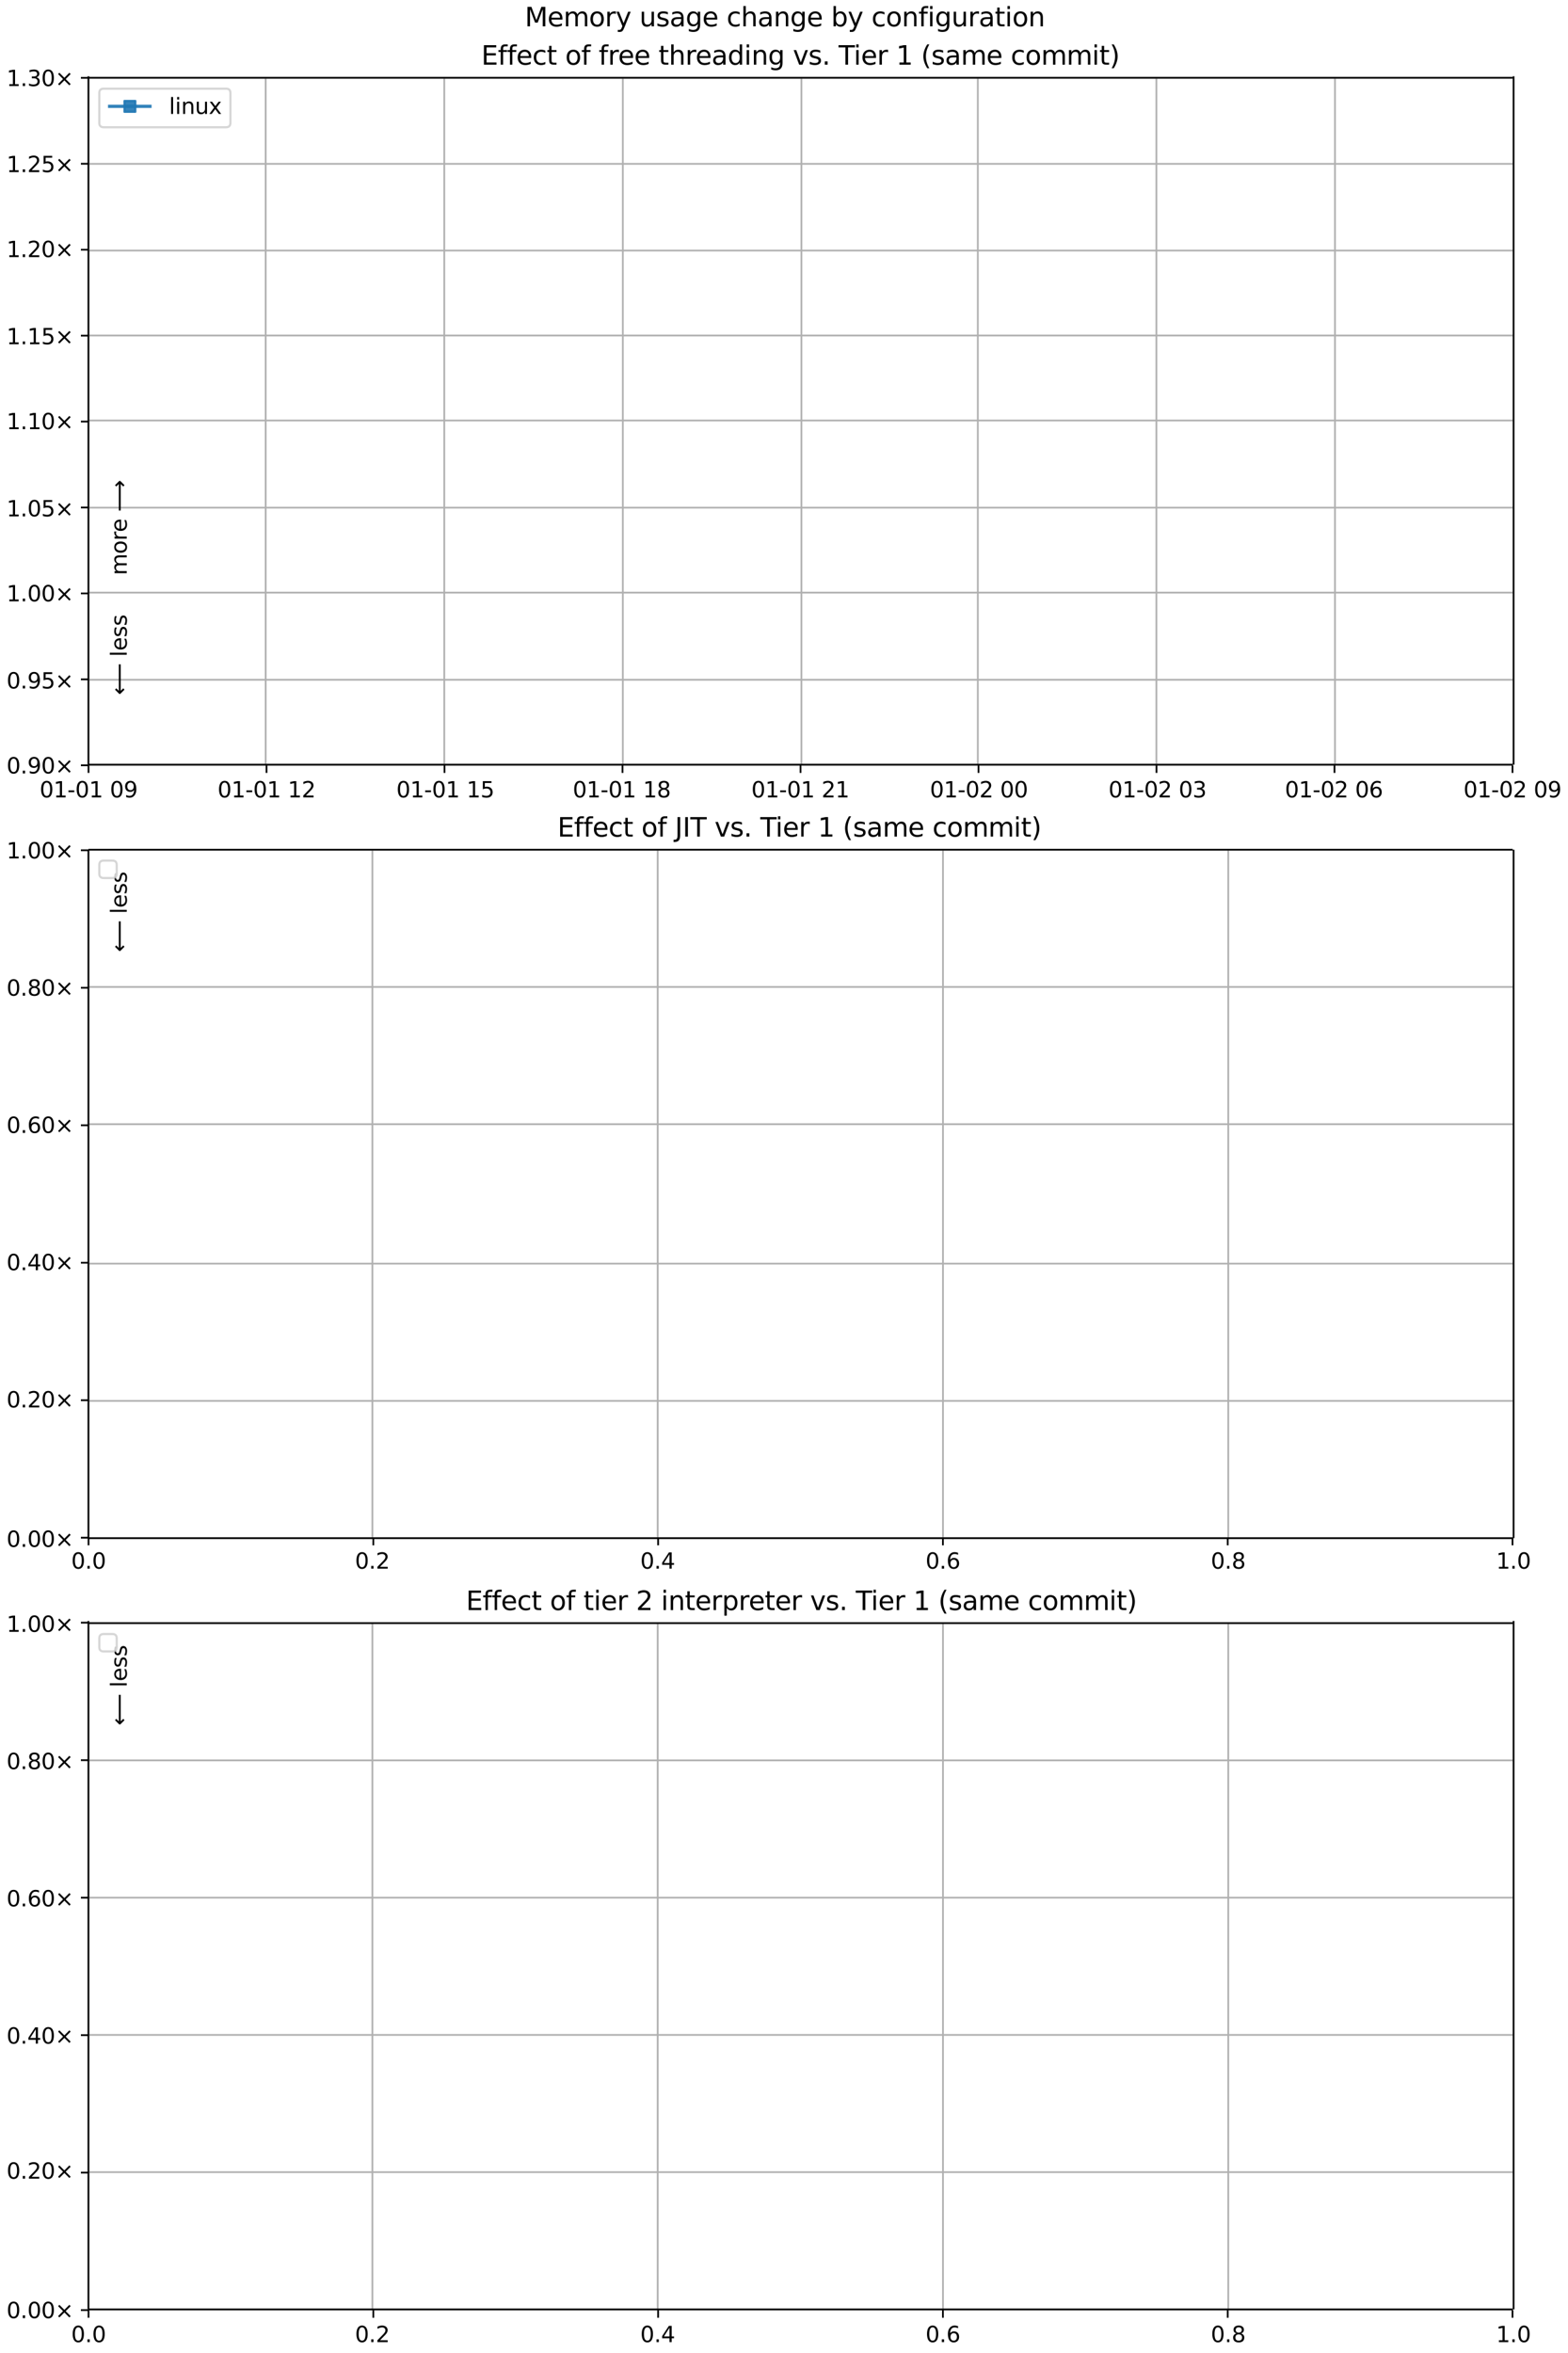 <?xml version="1.0" encoding="UTF-8"?>
<!DOCTYPE svg  PUBLIC '-//W3C//DTD SVG 1.1//EN'  'http://www.w3.org/Graphics/SVG/1.1/DTD/svg11.dtd'>
<svg width="720pt" height="1080pt" version="1.1" viewBox="0 0 720 1080" xmlns="http://www.w3.org/2000/svg" xmlns:xlink="http://www.w3.org/1999/xlink">
<defs>
<style type="text/css">*{stroke-linejoin: round; stroke-linecap: butt}</style>
</defs>
<path d="m0 1080h720v-1080h-720z" fill="#fff"/>
<path d="m40.6 351h654v-316h-654z" fill="#fff"/>
<path d="m40.6 351v-316" clip-path="url(#h)" fill="none" stroke="#b0b0b0" stroke-linecap="square" stroke-width=".8"/>
<defs>
<path id="e" d="m0 0v3.5" stroke="#000" stroke-width=".8"/>
</defs>
<use x="40.646" y="351.265" stroke="#000000" stroke-width=".8" xlink:href="#e"/>
<g transform="translate(18.2 366) scale(.1 -.1)">
<defs>
<path id="a" transform="scale(.016)" d="m2034 4250q-487 0-733-480-245-479-245-1442 0-959 245-1439 246-480 733-480 491 0 736 480 246 480 246 1439 0 963-246 1442-245 480-736 480zm0 500q785 0 1199-621 414-620 414-1801 0-1178-414-1799-414-620-1199-620-784 0-1198 620-414 621-414 1799 0 1181 414 1801 414 621 1198 621z"/>
<path id="c" transform="scale(.016)" d="m794 531h1031v3560l-1122-225v575l1116 225h631v-4135h1031v-531h-2687v531z"/>
<path id="s" transform="scale(.016)" d="m313 2009h1684v-512h-1684v512z"/>
<path id="ac" transform="scale(.016)" d="m703 97v575q238-113 481-172 244-59 479-59 625 0 954 420 330 420 377 1277-181-269-460-413-278-144-615-144-700 0-1108 423-408 424-408 1159 0 718 425 1152 425 435 1131 435 810 0 1236-621 427-620 427-1801 0-1103-524-1761-523-658-1407-658-238 0-482 47-243 47-506 141zm1256 1978q425 0 673 290 249 291 249 798 0 503-249 795-248 292-673 292t-673-292-248-795q0-507 248-798 248-290 673-290z"/>
</defs>
<use xlink:href="#a"/>
<use x="63.623" xlink:href="#c"/>
<use x="127.246" xlink:href="#s"/>
<use x="163.33" xlink:href="#a"/>
<use x="226.953" xlink:href="#c"/>
<use x="290.576" xlink:href="#DejaVuSans-20"/>
<use x="322.363" xlink:href="#a"/>
<use x="385.986" xlink:href="#ac"/>
</g>
<path d="m122 351v-316" clip-path="url(#h)" fill="none" stroke="#b0b0b0" stroke-linecap="square" stroke-width=".8"/>
<use x="122.38" y="351.265" stroke="#000000" stroke-width=".8" xlink:href="#e"/>
<g transform="translate(99.9 366) scale(.1 -.1)">
<defs>
<path id="n" transform="scale(.016)" d="m1228 531h2203v-531h-2962v531q359 372 979 998 621 627 780 809 303 340 423 576 121 236 121 464 0 372-261 606-261 235-680 235-297 0-627-103-329-103-704-313v638q381 153 712 231 332 78 607 78 725 0 1156-363 431-362 431-968 0-288-108-546-107-257-392-607-78-91-497-524-418-433-1181-1211z"/>
</defs>
<use xlink:href="#a"/>
<use x="63.623" xlink:href="#c"/>
<use x="127.246" xlink:href="#s"/>
<use x="163.33" xlink:href="#a"/>
<use x="226.953" xlink:href="#c"/>
<use x="290.576" xlink:href="#DejaVuSans-20"/>
<use x="322.363" xlink:href="#c"/>
<use x="385.986" xlink:href="#n"/>
</g>
<path d="m204 351v-316" clip-path="url(#h)" fill="none" stroke="#b0b0b0" stroke-linecap="square" stroke-width=".8"/>
<use x="204.114" y="351.265" stroke="#000000" stroke-width=".8" xlink:href="#e"/>
<g transform="translate(182 366) scale(.1 -.1)">
<defs>
<path id="y" transform="scale(.016)" d="m691 4666h2478v-532h-1900v-1143q137 47 274 70 138 23 276 23 781 0 1237-428 457-428 457-1159 0-753-469-1171-469-417-1322-417-294 0-599 50-304 50-629 150v635q281-153 581-228t634-75q541 0 856 284 316 284 316 772 0 487-316 771-315 285-856 285-253 0-505-56-251-56-513-175v2344z"/>
</defs>
<use xlink:href="#a"/>
<use x="63.623" xlink:href="#c"/>
<use x="127.246" xlink:href="#s"/>
<use x="163.33" xlink:href="#a"/>
<use x="226.953" xlink:href="#c"/>
<use x="290.576" xlink:href="#DejaVuSans-20"/>
<use x="322.363" xlink:href="#c"/>
<use x="385.986" xlink:href="#y"/>
</g>
<path d="m286 351v-316" clip-path="url(#h)" fill="none" stroke="#b0b0b0" stroke-linecap="square" stroke-width=".8"/>
<use x="285.848" y="351.265" stroke="#000000" stroke-width=".8" xlink:href="#e"/>
<g transform="translate(263 366) scale(.1 -.1)">
<defs>
<path id="w" transform="scale(.016)" d="m2034 2216q-450 0-708-241-257-241-257-662 0-422 257-663 258-241 708-241t709 242q260 243 260 662 0 421-258 662-257 241-711 241zm-631 268q-406 100-633 378-226 279-226 679 0 559 398 884 399 325 1092 325 697 0 1094-325t397-884q0-400-227-679-226-278-629-378 456-106 710-416 255-309 255-755 0-679-414-1042-414-362-1186-362-771 0-1186 362-414 363-414 1042 0 446 256 755 257 310 713 416zm-231 997q0-362 226-565 227-203 636-203 407 0 636 203 230 203 230 565 0 363-230 566-229 203-636 203-409 0-636-203-226-203-226-566z"/>
</defs>
<use xlink:href="#a"/>
<use x="63.623" xlink:href="#c"/>
<use x="127.246" xlink:href="#s"/>
<use x="163.33" xlink:href="#a"/>
<use x="226.953" xlink:href="#c"/>
<use x="290.576" xlink:href="#DejaVuSans-20"/>
<use x="322.363" xlink:href="#c"/>
<use x="385.986" xlink:href="#w"/>
</g>
<path d="m368 351v-316" clip-path="url(#h)" fill="none" stroke="#b0b0b0" stroke-linecap="square" stroke-width=".8"/>
<use x="367.582" y="351.265" stroke="#000000" stroke-width=".8" xlink:href="#e"/>
<g transform="translate(345 366) scale(.1 -.1)">
<use xlink:href="#a"/>
<use x="63.623" xlink:href="#c"/>
<use x="127.246" xlink:href="#s"/>
<use x="163.33" xlink:href="#a"/>
<use x="226.953" xlink:href="#c"/>
<use x="290.576" xlink:href="#DejaVuSans-20"/>
<use x="322.363" xlink:href="#n"/>
<use x="385.986" xlink:href="#c"/>
</g>
<path d="m449 351v-316" clip-path="url(#h)" fill="none" stroke="#b0b0b0" stroke-linecap="square" stroke-width=".8"/>
<use x="449.317" y="351.265" stroke="#000000" stroke-width=".8" xlink:href="#e"/>
<g transform="translate(427 366) scale(.1 -.1)">
<use xlink:href="#a"/>
<use x="63.623" xlink:href="#c"/>
<use x="127.246" xlink:href="#s"/>
<use x="163.33" xlink:href="#a"/>
<use x="226.953" xlink:href="#n"/>
<use x="290.576" xlink:href="#DejaVuSans-20"/>
<use x="322.363" xlink:href="#a"/>
<use x="385.986" xlink:href="#a"/>
</g>
<path d="m531 351v-316" clip-path="url(#h)" fill="none" stroke="#b0b0b0" stroke-linecap="square" stroke-width=".8"/>
<use x="531.051" y="351.265" stroke="#000000" stroke-width=".8" xlink:href="#e"/>
<g transform="translate(509 366) scale(.1 -.1)">
<defs>
<path id="an" transform="scale(.016)" d="m2597 2516q453-97 707-404 255-306 255-756 0-690-475-1069-475-378-1350-378-293 0-604 58t-642 174v609q262-153 574-231 313-78 654-78 593 0 904 234t311 681q0 413-289 645-289 233-804 233h-544v519h569q465 0 712 186t247 536q0 359-255 551-254 193-729 193-260 0-557-57-297-56-653-174v562q360 100 674 150t592 50q719 0 1137-327 419-326 419-882 0-388-222-655t-631-370z"/>
</defs>
<use xlink:href="#a"/>
<use x="63.623" xlink:href="#c"/>
<use x="127.246" xlink:href="#s"/>
<use x="163.33" xlink:href="#a"/>
<use x="226.953" xlink:href="#n"/>
<use x="290.576" xlink:href="#DejaVuSans-20"/>
<use x="322.363" xlink:href="#a"/>
<use x="385.986" xlink:href="#an"/>
</g>
<path d="m613 351v-316" clip-path="url(#h)" fill="none" stroke="#b0b0b0" stroke-linecap="square" stroke-width=".8"/>
<use x="612.785" y="351.265" stroke="#000000" stroke-width=".8" xlink:href="#e"/>
<g transform="translate(590 366) scale(.1 -.1)">
<defs>
<path id="x" transform="scale(.016)" d="m2113 2584q-425 0-674-291-248-290-248-796 0-503 248-796 249-292 674-292t673 292q248 293 248 796 0 506-248 796-248 291-673 291zm1253 1979v-575q-238 112-480 171-242 60-480 60-625 0-955-422-329-422-376-1275 184 272 462 417 279 145 613 145 703 0 1111-427 408-426 408-1160 0-719-425-1154-425-434-1131-434-810 0-1238 620-428 621-428 1799 0 1106 525 1764t1409 658q238 0 480-47t505-140z"/>
</defs>
<use xlink:href="#a"/>
<use x="63.623" xlink:href="#c"/>
<use x="127.246" xlink:href="#s"/>
<use x="163.33" xlink:href="#a"/>
<use x="226.953" xlink:href="#n"/>
<use x="290.576" xlink:href="#DejaVuSans-20"/>
<use x="322.363" xlink:href="#a"/>
<use x="385.986" xlink:href="#x"/>
</g>
<path d="m695 351v-316" clip-path="url(#h)" fill="none" stroke="#b0b0b0" stroke-linecap="square" stroke-width=".8"/>
<use x="694.519" y="351.265" stroke="#000000" stroke-width=".8" xlink:href="#e"/>
<g transform="translate(672 366) scale(.1 -.1)">
<use xlink:href="#a"/>
<use x="63.623" xlink:href="#c"/>
<use x="127.246" xlink:href="#s"/>
<use x="163.33" xlink:href="#a"/>
<use x="226.953" xlink:href="#n"/>
<use x="290.576" xlink:href="#DejaVuSans-20"/>
<use x="322.363" xlink:href="#a"/>
<use x="385.986" xlink:href="#ac"/>
</g>
<path d="m40.6 351h654" clip-path="url(#h)" fill="none" stroke="#b0b0b0" stroke-linecap="square" stroke-width=".8"/>
<defs>
<path id="f" d="m0 0h-3.5" stroke="#000" stroke-width=".8"/>
</defs>
<use x="40.646" y="351.265" stroke="#000000" stroke-width=".8" xlink:href="#f"/>
<g transform="translate(3 355) scale(.1 -.1)">
<defs>
<path id="b" transform="scale(.016)" d="m684 794h660v-794h-660v794z"/>
<path id="g" transform="scale(.016)" d="m4488 3438-1429-1435 1429-1428-372-378-1435 1434-1434-1434-369 378 1425 1428-1425 1435 369 378 1434-1435 1435 1435 372-378z"/>
</defs>
<use xlink:href="#a"/>
<use x="63.623" xlink:href="#b"/>
<use x="95.41" xlink:href="#ac"/>
<use x="159.033" xlink:href="#a"/>
<use x="222.656" xlink:href="#g"/>
</g>
<path d="m40.6 312h654" clip-path="url(#h)" fill="none" stroke="#b0b0b0" stroke-linecap="square" stroke-width=".8"/>
<use x="40.646" y="311.823" stroke="#000000" stroke-width=".8" xlink:href="#f"/>
<g transform="translate(3 316) scale(.1 -.1)">
<use xlink:href="#a"/>
<use x="63.623" xlink:href="#b"/>
<use x="95.41" xlink:href="#ac"/>
<use x="159.033" xlink:href="#y"/>
<use x="222.656" xlink:href="#g"/>
</g>
<path d="m40.6 272h654" clip-path="url(#h)" fill="none" stroke="#b0b0b0" stroke-linecap="square" stroke-width=".8"/>
<use x="40.646" y="272.382" stroke="#000000" stroke-width=".8" xlink:href="#f"/>
<g transform="translate(3 276) scale(.1 -.1)">
<use xlink:href="#c"/>
<use x="63.623" xlink:href="#b"/>
<use x="95.41" xlink:href="#a"/>
<use x="159.033" xlink:href="#a"/>
<use x="222.656" xlink:href="#g"/>
</g>
<path d="m40.6 233h654" clip-path="url(#h)" fill="none" stroke="#b0b0b0" stroke-linecap="square" stroke-width=".8"/>
<use x="40.646" y="232.94" stroke="#000000" stroke-width=".8" xlink:href="#f"/>
<g transform="translate(3 237) scale(.1 -.1)">
<use xlink:href="#c"/>
<use x="63.623" xlink:href="#b"/>
<use x="95.41" xlink:href="#a"/>
<use x="159.033" xlink:href="#y"/>
<use x="222.656" xlink:href="#g"/>
</g>
<path d="m40.6 193h654" clip-path="url(#h)" fill="none" stroke="#b0b0b0" stroke-linecap="square" stroke-width=".8"/>
<use x="40.646" y="193.499" stroke="#000000" stroke-width=".8" xlink:href="#f"/>
<g transform="translate(3 197) scale(.1 -.1)">
<use xlink:href="#c"/>
<use x="63.623" xlink:href="#b"/>
<use x="95.41" xlink:href="#c"/>
<use x="159.033" xlink:href="#a"/>
<use x="222.656" xlink:href="#g"/>
</g>
<path d="m40.6 154h654" clip-path="url(#h)" fill="none" stroke="#b0b0b0" stroke-linecap="square" stroke-width=".8"/>
<use x="40.646" y="154.057" stroke="#000000" stroke-width=".8" xlink:href="#f"/>
<g transform="translate(3 158) scale(.1 -.1)">
<use xlink:href="#c"/>
<use x="63.623" xlink:href="#b"/>
<use x="95.41" xlink:href="#c"/>
<use x="159.033" xlink:href="#y"/>
<use x="222.656" xlink:href="#g"/>
</g>
<path d="m40.6 115h654" clip-path="url(#h)" fill="none" stroke="#b0b0b0" stroke-linecap="square" stroke-width=".8"/>
<use x="40.646" y="114.616" stroke="#000000" stroke-width=".8" xlink:href="#f"/>
<g transform="translate(3 118) scale(.1 -.1)">
<use xlink:href="#c"/>
<use x="63.623" xlink:href="#b"/>
<use x="95.41" xlink:href="#n"/>
<use x="159.033" xlink:href="#a"/>
<use x="222.656" xlink:href="#g"/>
</g>
<path d="m40.6 75.2h654" clip-path="url(#h)" fill="none" stroke="#b0b0b0" stroke-linecap="square" stroke-width=".8"/>
<use x="40.646" y="75.174" stroke="#000000" stroke-width=".8" xlink:href="#f"/>
<g transform="translate(3 79) scale(.1 -.1)">
<use xlink:href="#c"/>
<use x="63.623" xlink:href="#b"/>
<use x="95.41" xlink:href="#n"/>
<use x="159.033" xlink:href="#y"/>
<use x="222.656" xlink:href="#g"/>
</g>
<path d="m40.6 35.7h654" clip-path="url(#h)" fill="none" stroke="#b0b0b0" stroke-linecap="square" stroke-width=".8"/>
<use x="40.646" y="35.733" stroke="#000000" stroke-width=".8" xlink:href="#f"/>
<g transform="translate(3 39.5) scale(.1 -.1)">
<use xlink:href="#c"/>
<use x="63.623" xlink:href="#b"/>
<use x="95.41" xlink:href="#an"/>
<use x="159.033" xlink:href="#a"/>
<use x="222.656" xlink:href="#g"/>
</g>
<defs>
<path id="ao" d="m-2.5 2.5h5v-5h-5z" stroke="#1f77b4" stroke-opacity=".9"/>
</defs>
<path d="m40.6 351v-316" fill="none" stroke="#000" stroke-linecap="square" stroke-width=".8"/>
<path d="m695 351v-316" fill="none" stroke="#000" stroke-linecap="square" stroke-width=".8"/>
<path d="m40.6 351h654" fill="none" stroke="#000" stroke-linecap="square" stroke-width=".8"/>
<path d="m40.6 35.7h654" fill="none" stroke="#000" stroke-linecap="square" stroke-width=".8"/>
<g clip-path="url(#h)">
<g transform="translate(58.2 264) rotate(-90) scale(.1 -.1)">
<defs>
<path id="m" transform="scale(.016)" d="m3328 2828q216 388 516 572t706 184q547 0 844-383 297-382 297-1088v-2113h-578v2094q0 503-179 746-178 244-543 244-447 0-707-297-259-296-259-809v-1978h-578v2094q0 506-178 748t-550 242q-441 0-701-298-259-298-259-808v-1978h-578v3500h578v-544q197 322 472 475t653 153q382 0 649-194 267-193 395-562z"/>
<path id="o" transform="scale(.016)" d="m1959 3097q-462 0-731-361t-269-989 267-989q268-361 733-361 460 0 728 362 269 363 269 988 0 622-269 986-268 364-728 364zm0 487q750 0 1178-488 429-487 429-1349 0-859-429-1349-428-489-1178-489-753 0-1180 489-426 490-426 1349 0 862 426 1349 427 488 1180 488z"/>
<path id="k" transform="scale(.016)" d="m2631 2963q-97 56-211 82-114 27-251 27-488 0-749-317t-261-911v-1844h-578v3500h578v-544q182 319 472 473 291 155 707 155 59 0 131-8 72-7 159-23l3-590z"/>
<path id="d" transform="scale(.016)" d="m3597 1894v-281h-2644q38-594 358-905t892-311q331 0 642 81t618 244v-544q-310-131-635-200t-659-69q-838 0-1327 487-489 488-489 1320 0 859 464 1363 464 505 1252 505 706 0 1117-455 411-454 411-1235zm-575 169q-6 471-264 752-258 282-683 282-481 0-770-272t-333-766l2050 4z"/>
<path id="aj" transform="scale(.016)" d="m8863 2147v-281l-1229-1228-375 375 729 728h-7622v531h7622l-729 728 375 375 1229-1228z"/>
</defs>
<use xlink:href="#m"/>
<use x="97.412" xlink:href="#o"/>
<use x="158.594" xlink:href="#k"/>
<use x="197.457" xlink:href="#d"/>
<use x="258.98" xlink:href="#DejaVuSans-20"/>
<use x="290.768" xlink:href="#aj"/>
</g>
</g>
<g clip-path="url(#h)">
<g transform="translate(58.2 319) rotate(-90) scale(.1 -.1)">
<defs>
<path id="ak" transform="scale(.016)" d="m313 1866v281l1228 1228 375-375-728-728h7621v-531h-7621l728-728-375-375-1228 1228z"/>
<path id="z" transform="scale(.016)" d="m603 4863h575v-4863h-575v4863z"/>
<path id="l" transform="scale(.016)" d="m2834 3397v-544q-243 125-506 187-262 63-544 63-428 0-642-131t-214-394q0-200 153-314t616-217l197-44q612-131 870-370t258-667q0-488-386-773-386-284-1061-284-281 0-586 55t-642 164v594q319-166 628-249 309-82 613-82 406 0 624 139 219 139 219 392 0 234-158 359-157 125-692 241l-200 47q-534 112-772 345-237 233-237 639 0 494 350 762 350 269 994 269 318 0 599-47 282-46 519-140z"/>
</defs>
<use xlink:href="#ak"/>
<use x="143.359" xlink:href="#DejaVuSans-20"/>
<use x="175.146" xlink:href="#z"/>
<use x="202.93" xlink:href="#d"/>
<use x="264.453" xlink:href="#l"/>
<use x="316.553" xlink:href="#l"/>
</g>
</g>
<g transform="translate(221 29.7) scale(.12 -.12)">
<defs>
<path id="ag" transform="scale(.016)" d="m628 4666h2950v-532h-2319v-1381h2222v-531h-2222v-1691h2375v-531h-3006v4666z"/>
<path id="r" transform="scale(.016)" d="m2375 4863v-479h-550q-309 0-430-125-120-125-120-450v-309h947v-447h-947v-3053h-578v3053h-550v447h550v244q0 584 272 851 272 268 862 268h544z"/>
<path id="t" transform="scale(.016)" d="m3122 3366v-538q-244 135-489 202t-495 67q-560 0-870-355-309-354-309-995t309-996q310-354 870-354 250 0 495 67t489 202v-532q-241-112-499-168-257-57-548-57-791 0-1257 497-465 497-465 1341 0 856 470 1346 471 491 1290 491 265 0 518-55 253-54 491-163z"/>
<path id="q" transform="scale(.016)" d="m1172 4494v-994h1184v-447h-1184v-1900q0-428 117-550t477-122h590v-481h-590q-666 0-919 248-253 249-253 905v1900h-422v447h422v994h578z"/>
<path id="am" transform="scale(.016)" d="m3513 2113v-2113h-575v2094q0 497-194 743-194 247-581 247-466 0-735-297-269-296-269-809v-1978h-578v4863h578v-1907q207 316 486 472 280 156 646 156 603 0 912-373 310-373 310-1098z"/>
<path id="u" transform="scale(.016)" d="m2194 1759q-697 0-966-159t-269-544q0-306 202-486 202-179 548-179 479 0 768 339t289 901v128h-572zm1147 238v-2e3h-575v531q-197-318-491-470t-719-152q-537 0-855 302-317 302-317 808 0 590 395 890 396 300 1180 300h807v57q0 397-261 614t-733 217q-300 0-585-72-284-72-546-216v532q315 122 612 182 297 61 578 61 760 0 1135-394 375-393 375-1193z"/>
<path id="ar" transform="scale(.016)" d="m2906 2969v1894h575v-4863h-575v525q-181-312-458-464-276-152-664-152-634 0-1033 506-398 507-398 1332t398 1331q399 506 1033 506 388 0 664-152 277-151 458-463zm-1959-1222q0-634 261-995t717-361 718 361q263 361 263 995t-263 995q-262 361-718 361t-717-361-261-995z"/>
<path id="p" transform="scale(.016)" d="m603 3500h575v-3500h-575v3500zm0 1363h575v-729h-575v729z"/>
<path id="v" transform="scale(.016)" d="m3513 2113v-2113h-575v2094q0 497-194 743-194 247-581 247-466 0-735-297-269-296-269-809v-1978h-578v3500h578v-544q207 316 486 472 280 156 646 156 603 0 912-373 310-373 310-1098z"/>
<path id="aa" transform="scale(.016)" d="m2906 1791q0 625-258 968-257 344-723 344-462 0-720-344-258-343-258-968 0-622 258-966t720-344q466 0 723 344 258 344 258 966zm575-1357q0-893-397-1329-396-436-1215-436-303 0-572 45t-522 139v559q253-137 500-202 247-66 503-66 566 0 847 295t281 892v285q-178-310-456-463t-666-153q-643 0-1037 490-394 491-394 1301 0 812 394 1302 394 491 1037 491 388 0 666-153t456-462v531h575v-3066z"/>
<path id="ae" transform="scale(.016)" d="m191 3500h609l1094-2937 1094 2937h609l-1313-3500h-781l-1312 3500z"/>
<path id="ab" transform="scale(.016)" d="m-19 4666h3947v-532h-1656v-4134h-634v4134h-1657v532z"/>
<path id="ai" transform="scale(.016)" d="m1984 4856q-418-718-622-1422-203-703-203-1425 0-721 205-1429t620-1424h-500q-468 735-701 1444t-233 1409q0 697 231 1403 232 707 703 1444h500z"/>
<path id="ah" transform="scale(.016)" d="m513 4856h500q468-737 701-1444 233-706 233-1403 0-700-233-1409t-701-1444h-500q415 716 620 1424t205 1429q0 722-205 1425-205 704-620 1422z"/>
</defs>
<use xlink:href="#ag"/>
<use x="63.184" xlink:href="#r"/>
<use x="98.389" xlink:href="#r"/>
<use x="133.594" xlink:href="#d"/>
<use x="195.117" xlink:href="#t"/>
<use x="250.098" xlink:href="#q"/>
<use x="289.307" xlink:href="#DejaVuSans-20"/>
<use x="321.094" xlink:href="#o"/>
<use x="382.275" xlink:href="#r"/>
<use x="417.48" xlink:href="#DejaVuSans-20"/>
<use x="449.268" xlink:href="#r"/>
<use x="484.473" xlink:href="#k"/>
<use x="523.336" xlink:href="#d"/>
<use x="584.859" xlink:href="#d"/>
<use x="646.383" xlink:href="#DejaVuSans-20"/>
<use x="678.17" xlink:href="#q"/>
<use x="717.379" xlink:href="#am"/>
<use x="780.758" xlink:href="#k"/>
<use x="819.621" xlink:href="#d"/>
<use x="881.145" xlink:href="#u"/>
<use x="942.424" xlink:href="#ar"/>
<use x="1005.9" xlink:href="#p"/>
<use x="1033.684" xlink:href="#v"/>
<use x="1097.062" xlink:href="#aa"/>
<use x="1160.539" xlink:href="#DejaVuSans-20"/>
<use x="1192.326" xlink:href="#ae"/>
<use x="1251.506" xlink:href="#l"/>
<use x="1303.605" xlink:href="#b"/>
<use x="1335.393" xlink:href="#DejaVuSans-20"/>
<use x="1367.18" xlink:href="#ab"/>
<use x="1425.139" xlink:href="#p"/>
<use x="1452.922" xlink:href="#d"/>
<use x="1514.445" xlink:href="#k"/>
<use x="1555.559" xlink:href="#DejaVuSans-20"/>
<use x="1587.346" xlink:href="#c"/>
<use x="1650.969" xlink:href="#DejaVuSans-20"/>
<use x="1682.756" xlink:href="#ai"/>
<use x="1721.77" xlink:href="#l"/>
<use x="1773.869" xlink:href="#u"/>
<use x="1835.148" xlink:href="#m"/>
<use x="1932.561" xlink:href="#d"/>
<use x="1994.084" xlink:href="#DejaVuSans-20"/>
<use x="2025.871" xlink:href="#t"/>
<use x="2080.852" xlink:href="#o"/>
<use x="2142.033" xlink:href="#m"/>
<use x="2239.445" xlink:href="#m"/>
<use x="2336.857" xlink:href="#p"/>
<use x="2364.641" xlink:href="#q"/>
<use x="2403.85" xlink:href="#ah"/>
</g>
<path d="m47.6 58.4h56.2q2 0 2-2v-13.7q0-2-2-2h-56.2q-2 0-2 2v13.7q0 2 2 2z" fill="#fff" opacity=".8" stroke="#ccc"/>
<path d="m49.6 48.8h10 10" fill="none" stroke="#1f77b4" stroke-linecap="square" stroke-opacity=".9" stroke-width="1.5"/>
<use x="59.646" y="48.831" fill="#1f77b4" fill-opacity=".9" stroke="#1f77b4" stroke-opacity=".9" xlink:href="#ao"/>
<g transform="translate(77.6 52.3) scale(.1 -.1)">
<defs>
<path id="af" transform="scale(.016)" d="m544 1381v2119h575v-2097q0-497 193-746 194-248 582-248 465 0 735 297 271 297 271 810v1984h575v-3500h-575v538q-209-319-486-474-276-155-642-155-603 0-916 375-312 375-312 1097zm1447 2203z"/>
<path id="ap" transform="scale(.016)" d="m3513 3500-1266-1703 1331-1797h-678l-1019 1375-1018-1375h-679l1360 1831-1244 1669h678l928-1247 928 1247h679z"/>
</defs>
<use xlink:href="#z"/>
<use x="27.783" xlink:href="#p"/>
<use x="55.566" xlink:href="#v"/>
<use x="118.945" xlink:href="#af"/>
<use x="182.324" xlink:href="#ap"/>
</g>
<path d="m40.6 706h654v-316h-654z" fill="#fff"/>
<path d="m40.6 706v-316" clip-path="url(#j)" fill="none" stroke="#b0b0b0" stroke-linecap="square" stroke-width=".8"/>
<use x="40.646" y="705.793" stroke="#000000" stroke-width=".8" xlink:href="#e"/>
<g transform="translate(32.7 720) scale(.1 -.1)">
<use xlink:href="#a"/>
<use x="63.623" xlink:href="#b"/>
<use x="95.41" xlink:href="#a"/>
</g>
<path d="m171 706v-316" clip-path="url(#j)" fill="none" stroke="#b0b0b0" stroke-linecap="square" stroke-width=".8"/>
<use x="171.42" y="705.793" stroke="#000000" stroke-width=".8" xlink:href="#e"/>
<g transform="translate(163 720) scale(.1 -.1)">
<use xlink:href="#a"/>
<use x="63.623" xlink:href="#b"/>
<use x="95.41" xlink:href="#n"/>
</g>
<path d="m302 706v-316" clip-path="url(#j)" fill="none" stroke="#b0b0b0" stroke-linecap="square" stroke-width=".8"/>
<use x="302.195" y="705.793" stroke="#000000" stroke-width=".8" xlink:href="#e"/>
<g transform="translate(294 720) scale(.1 -.1)">
<defs>
<path id="ad" transform="scale(.016)" d="m2419 4116-1594-2491h1594v2491zm-166 550h794v-3041h666v-525h-666v-1100h-628v1100h-2106v609l1940 2957z"/>
</defs>
<use xlink:href="#a"/>
<use x="63.623" xlink:href="#b"/>
<use x="95.41" xlink:href="#ad"/>
</g>
<path d="m433 706v-316" clip-path="url(#j)" fill="none" stroke="#b0b0b0" stroke-linecap="square" stroke-width=".8"/>
<use x="432.97" y="705.793" stroke="#000000" stroke-width=".8" xlink:href="#e"/>
<g transform="translate(425 720) scale(.1 -.1)">
<use xlink:href="#a"/>
<use x="63.623" xlink:href="#b"/>
<use x="95.41" xlink:href="#x"/>
</g>
<path d="m564 706v-316" clip-path="url(#j)" fill="none" stroke="#b0b0b0" stroke-linecap="square" stroke-width=".8"/>
<use x="563.745" y="705.793" stroke="#000000" stroke-width=".8" xlink:href="#e"/>
<g transform="translate(556 720) scale(.1 -.1)">
<use xlink:href="#a"/>
<use x="63.623" xlink:href="#b"/>
<use x="95.41" xlink:href="#w"/>
</g>
<path d="m695 706v-316" clip-path="url(#j)" fill="none" stroke="#b0b0b0" stroke-linecap="square" stroke-width=".8"/>
<use x="694.519" y="705.793" stroke="#000000" stroke-width=".8" xlink:href="#e"/>
<g transform="translate(687 720) scale(.1 -.1)">
<use xlink:href="#c"/>
<use x="63.623" xlink:href="#b"/>
<use x="95.41" xlink:href="#a"/>
</g>
<path d="m40.6 706h654" clip-path="url(#j)" fill="none" stroke="#b0b0b0" stroke-linecap="square" stroke-width=".8"/>
<use x="40.646" y="705.793" stroke="#000000" stroke-width=".8" xlink:href="#f"/>
<g transform="translate(3 710) scale(.1 -.1)">
<use xlink:href="#a"/>
<use x="63.623" xlink:href="#b"/>
<use x="95.41" xlink:href="#a"/>
<use x="159.033" xlink:href="#a"/>
<use x="222.656" xlink:href="#g"/>
</g>
<path d="m40.6 643h654" clip-path="url(#j)" fill="none" stroke="#b0b0b0" stroke-linecap="square" stroke-width=".8"/>
<use x="40.646" y="642.687" stroke="#000000" stroke-width=".8" xlink:href="#f"/>
<g transform="translate(3 646) scale(.1 -.1)">
<use xlink:href="#a"/>
<use x="63.623" xlink:href="#b"/>
<use x="95.41" xlink:href="#n"/>
<use x="159.033" xlink:href="#a"/>
<use x="222.656" xlink:href="#g"/>
</g>
<path d="m40.6 580h654" clip-path="url(#j)" fill="none" stroke="#b0b0b0" stroke-linecap="square" stroke-width=".8"/>
<use x="40.646" y="579.58" stroke="#000000" stroke-width=".8" xlink:href="#f"/>
<g transform="translate(3 583) scale(.1 -.1)">
<use xlink:href="#a"/>
<use x="63.623" xlink:href="#b"/>
<use x="95.41" xlink:href="#ad"/>
<use x="159.033" xlink:href="#a"/>
<use x="222.656" xlink:href="#g"/>
</g>
<path d="m40.6 516h654" clip-path="url(#j)" fill="none" stroke="#b0b0b0" stroke-linecap="square" stroke-width=".8"/>
<use x="40.646" y="516.474" stroke="#000000" stroke-width=".8" xlink:href="#f"/>
<g transform="translate(3 520) scale(.1 -.1)">
<use xlink:href="#a"/>
<use x="63.623" xlink:href="#b"/>
<use x="95.41" xlink:href="#x"/>
<use x="159.033" xlink:href="#a"/>
<use x="222.656" xlink:href="#g"/>
</g>
<path d="m40.6 453h654" clip-path="url(#j)" fill="none" stroke="#b0b0b0" stroke-linecap="square" stroke-width=".8"/>
<use x="40.646" y="453.367" stroke="#000000" stroke-width=".8" xlink:href="#f"/>
<g transform="translate(3 457) scale(.1 -.1)">
<use xlink:href="#a"/>
<use x="63.623" xlink:href="#b"/>
<use x="95.41" xlink:href="#w"/>
<use x="159.033" xlink:href="#a"/>
<use x="222.656" xlink:href="#g"/>
</g>
<path d="m40.6 390h654" clip-path="url(#j)" fill="none" stroke="#b0b0b0" stroke-linecap="square" stroke-width=".8"/>
<use x="40.646" y="390.261" stroke="#000000" stroke-width=".8" xlink:href="#f"/>
<g transform="translate(3 394) scale(.1 -.1)">
<use xlink:href="#c"/>
<use x="63.623" xlink:href="#b"/>
<use x="95.41" xlink:href="#a"/>
<use x="159.033" xlink:href="#a"/>
<use x="222.656" xlink:href="#g"/>
</g>
<path d="m40.6 706v-316" fill="none" stroke="#000" stroke-linecap="square" stroke-width=".8"/>
<path d="m695 706v-316" fill="none" stroke="#000" stroke-linecap="square" stroke-width=".8"/>
<path d="m40.6 706h654" fill="none" stroke="#000" stroke-linecap="square" stroke-width=".8"/>
<path d="m40.6 390h654" fill="none" stroke="#000" stroke-linecap="square" stroke-width=".8"/>
<g clip-path="url(#j)">
<g transform="translate(58.2 382) rotate(-90) scale(.1 -.1)">
<use xlink:href="#m"/>
<use x="97.412" xlink:href="#o"/>
<use x="158.594" xlink:href="#k"/>
<use x="197.457" xlink:href="#d"/>
<use x="258.98" xlink:href="#DejaVuSans-20"/>
<use x="290.768" xlink:href="#aj"/>
</g>
</g>
<g clip-path="url(#j)">
<g transform="translate(58.2 437) rotate(-90) scale(.1 -.1)">
<use xlink:href="#ak"/>
<use x="143.359" xlink:href="#DejaVuSans-20"/>
<use x="175.146" xlink:href="#z"/>
<use x="202.93" xlink:href="#d"/>
<use x="264.453" xlink:href="#l"/>
<use x="316.553" xlink:href="#l"/>
</g>
</g>
<g transform="translate(256 384) scale(.12 -.12)">
<defs>
<path id="au" transform="scale(.016)" d="m628 4666h631v-4341q0-844-320-1225t-1030-381h-240v531h197q418 0 590 235 172 234 172 840v4341z"/>
<path id="av" transform="scale(.016)" d="m628 4666h631v-4666h-631v4666z"/>
</defs>
<use xlink:href="#ag"/>
<use x="63.184" xlink:href="#r"/>
<use x="98.389" xlink:href="#r"/>
<use x="133.594" xlink:href="#d"/>
<use x="195.117" xlink:href="#t"/>
<use x="250.098" xlink:href="#q"/>
<use x="289.307" xlink:href="#DejaVuSans-20"/>
<use x="321.094" xlink:href="#o"/>
<use x="382.275" xlink:href="#r"/>
<use x="417.48" xlink:href="#DejaVuSans-20"/>
<use x="449.268" xlink:href="#au"/>
<use x="478.76" xlink:href="#av"/>
<use x="508.252" xlink:href="#ab"/>
<use x="569.336" xlink:href="#DejaVuSans-20"/>
<use x="601.123" xlink:href="#ae"/>
<use x="660.303" xlink:href="#l"/>
<use x="712.402" xlink:href="#b"/>
<use x="744.189" xlink:href="#DejaVuSans-20"/>
<use x="775.977" xlink:href="#ab"/>
<use x="833.936" xlink:href="#p"/>
<use x="861.719" xlink:href="#d"/>
<use x="923.242" xlink:href="#k"/>
<use x="964.355" xlink:href="#DejaVuSans-20"/>
<use x="996.143" xlink:href="#c"/>
<use x="1059.766" xlink:href="#DejaVuSans-20"/>
<use x="1091.553" xlink:href="#ai"/>
<use x="1130.566" xlink:href="#l"/>
<use x="1182.666" xlink:href="#u"/>
<use x="1243.945" xlink:href="#m"/>
<use x="1341.357" xlink:href="#d"/>
<use x="1402.881" xlink:href="#DejaVuSans-20"/>
<use x="1434.668" xlink:href="#t"/>
<use x="1489.648" xlink:href="#o"/>
<use x="1550.83" xlink:href="#m"/>
<use x="1648.242" xlink:href="#m"/>
<use x="1745.654" xlink:href="#p"/>
<use x="1773.438" xlink:href="#q"/>
<use x="1812.646" xlink:href="#ah"/>
</g>
<path d="m47.6 403h4q2 0 2-2v-4q0-2-2-2h-4q-2 0-2 2v4q0 2 2 2z" fill="#fff" opacity=".8" stroke="#ccc"/>
<path d="m40.6 1060h654v-316h-654z" fill="#fff"/>
<path d="m40.6 1060v-316" clip-path="url(#i)" fill="none" stroke="#b0b0b0" stroke-linecap="square" stroke-width=".8"/>
<use x="40.646" y="1060.322" stroke="#000000" stroke-width=".8" xlink:href="#e"/>
<g transform="translate(32.7 1075) scale(.1 -.1)">
<use xlink:href="#a"/>
<use x="63.623" xlink:href="#b"/>
<use x="95.41" xlink:href="#a"/>
</g>
<path d="m171 1060v-316" clip-path="url(#i)" fill="none" stroke="#b0b0b0" stroke-linecap="square" stroke-width=".8"/>
<use x="171.42" y="1060.322" stroke="#000000" stroke-width=".8" xlink:href="#e"/>
<g transform="translate(163 1075) scale(.1 -.1)">
<use xlink:href="#a"/>
<use x="63.623" xlink:href="#b"/>
<use x="95.41" xlink:href="#n"/>
</g>
<path d="m302 1060v-316" clip-path="url(#i)" fill="none" stroke="#b0b0b0" stroke-linecap="square" stroke-width=".8"/>
<use x="302.195" y="1060.322" stroke="#000000" stroke-width=".8" xlink:href="#e"/>
<g transform="translate(294 1075) scale(.1 -.1)">
<use xlink:href="#a"/>
<use x="63.623" xlink:href="#b"/>
<use x="95.41" xlink:href="#ad"/>
</g>
<path d="m433 1060v-316" clip-path="url(#i)" fill="none" stroke="#b0b0b0" stroke-linecap="square" stroke-width=".8"/>
<use x="432.97" y="1060.322" stroke="#000000" stroke-width=".8" xlink:href="#e"/>
<g transform="translate(425 1075) scale(.1 -.1)">
<use xlink:href="#a"/>
<use x="63.623" xlink:href="#b"/>
<use x="95.41" xlink:href="#x"/>
</g>
<path d="m564 1060v-316" clip-path="url(#i)" fill="none" stroke="#b0b0b0" stroke-linecap="square" stroke-width=".8"/>
<use x="563.745" y="1060.322" stroke="#000000" stroke-width=".8" xlink:href="#e"/>
<g transform="translate(556 1075) scale(.1 -.1)">
<use xlink:href="#a"/>
<use x="63.623" xlink:href="#b"/>
<use x="95.41" xlink:href="#w"/>
</g>
<path d="m695 1060v-316" clip-path="url(#i)" fill="none" stroke="#b0b0b0" stroke-linecap="square" stroke-width=".8"/>
<use x="694.519" y="1060.322" stroke="#000000" stroke-width=".8" xlink:href="#e"/>
<g transform="translate(687 1075) scale(.1 -.1)">
<use xlink:href="#c"/>
<use x="63.623" xlink:href="#b"/>
<use x="95.41" xlink:href="#a"/>
</g>
<path d="m40.6 1060h654" clip-path="url(#i)" fill="none" stroke="#b0b0b0" stroke-linecap="square" stroke-width=".8"/>
<use x="40.646" y="1060.322" stroke="#000000" stroke-width=".8" xlink:href="#f"/>
<g transform="translate(3 1064) scale(.1 -.1)">
<use xlink:href="#a"/>
<use x="63.623" xlink:href="#b"/>
<use x="95.41" xlink:href="#a"/>
<use x="159.033" xlink:href="#a"/>
<use x="222.656" xlink:href="#g"/>
</g>
<path d="m40.6 997h654" clip-path="url(#i)" fill="none" stroke="#b0b0b0" stroke-linecap="square" stroke-width=".8"/>
<use x="40.646" y="997.215" stroke="#000000" stroke-width=".8" xlink:href="#f"/>
<g transform="translate(3 1e3) scale(.1 -.1)">
<use xlink:href="#a"/>
<use x="63.623" xlink:href="#b"/>
<use x="95.41" xlink:href="#n"/>
<use x="159.033" xlink:href="#a"/>
<use x="222.656" xlink:href="#g"/>
</g>
<path d="m40.6 934h654" clip-path="url(#i)" fill="none" stroke="#b0b0b0" stroke-linecap="square" stroke-width=".8"/>
<use x="40.646" y="934.109" stroke="#000000" stroke-width=".8" xlink:href="#f"/>
<g transform="translate(3 938) scale(.1 -.1)">
<use xlink:href="#a"/>
<use x="63.623" xlink:href="#b"/>
<use x="95.41" xlink:href="#ad"/>
<use x="159.033" xlink:href="#a"/>
<use x="222.656" xlink:href="#g"/>
</g>
<path d="m40.6 871h654" clip-path="url(#i)" fill="none" stroke="#b0b0b0" stroke-linecap="square" stroke-width=".8"/>
<use x="40.646" y="871.002" stroke="#000000" stroke-width=".8" xlink:href="#f"/>
<g transform="translate(3 875) scale(.1 -.1)">
<use xlink:href="#a"/>
<use x="63.623" xlink:href="#b"/>
<use x="95.41" xlink:href="#x"/>
<use x="159.033" xlink:href="#a"/>
<use x="222.656" xlink:href="#g"/>
</g>
<path d="m40.6 808h654" clip-path="url(#i)" fill="none" stroke="#b0b0b0" stroke-linecap="square" stroke-width=".8"/>
<use x="40.646" y="807.896" stroke="#000000" stroke-width=".8" xlink:href="#f"/>
<g transform="translate(3 812) scale(.1 -.1)">
<use xlink:href="#a"/>
<use x="63.623" xlink:href="#b"/>
<use x="95.41" xlink:href="#w"/>
<use x="159.033" xlink:href="#a"/>
<use x="222.656" xlink:href="#g"/>
</g>
<path d="m40.6 745h654" clip-path="url(#i)" fill="none" stroke="#b0b0b0" stroke-linecap="square" stroke-width=".8"/>
<use x="40.646" y="744.789" stroke="#000000" stroke-width=".8" xlink:href="#f"/>
<g transform="translate(3 749) scale(.1 -.1)">
<use xlink:href="#c"/>
<use x="63.623" xlink:href="#b"/>
<use x="95.41" xlink:href="#a"/>
<use x="159.033" xlink:href="#a"/>
<use x="222.656" xlink:href="#g"/>
</g>
<path d="m40.6 1060v-316" fill="none" stroke="#000" stroke-linecap="square" stroke-width=".8"/>
<path d="m695 1060v-316" fill="none" stroke="#000" stroke-linecap="square" stroke-width=".8"/>
<path d="m40.6 1060h654" fill="none" stroke="#000" stroke-linecap="square" stroke-width=".8"/>
<path d="m40.6 745h654" fill="none" stroke="#000" stroke-linecap="square" stroke-width=".8"/>
<g clip-path="url(#i)">
<g transform="translate(58.2 737) rotate(-90) scale(.1 -.1)">
<use xlink:href="#m"/>
<use x="97.412" xlink:href="#o"/>
<use x="158.594" xlink:href="#k"/>
<use x="197.457" xlink:href="#d"/>
<use x="258.98" xlink:href="#DejaVuSans-20"/>
<use x="290.768" xlink:href="#aj"/>
</g>
</g>
<g clip-path="url(#i)">
<g transform="translate(58.2 792) rotate(-90) scale(.1 -.1)">
<use xlink:href="#ak"/>
<use x="143.359" xlink:href="#DejaVuSans-20"/>
<use x="175.146" xlink:href="#z"/>
<use x="202.93" xlink:href="#d"/>
<use x="264.453" xlink:href="#l"/>
<use x="316.553" xlink:href="#l"/>
</g>
</g>
<g transform="translate(214 739) scale(.12 -.12)">
<defs>
<path id="aq" transform="scale(.016)" d="m1159 525v-1856h-578v4831h578v-531q182 312 458 463 277 152 661 152 638 0 1036-506 399-506 399-1331t-399-1332q-398-506-1036-506-384 0-661 152-276 152-458 464zm1957 1222q0 634-261 995t-717 361q-457 0-718-361t-261-995 261-995 718-361q456 0 717 361t261 995z"/>
</defs>
<use xlink:href="#ag"/>
<use x="63.184" xlink:href="#r"/>
<use x="98.389" xlink:href="#r"/>
<use x="133.594" xlink:href="#d"/>
<use x="195.117" xlink:href="#t"/>
<use x="250.098" xlink:href="#q"/>
<use x="289.307" xlink:href="#DejaVuSans-20"/>
<use x="321.094" xlink:href="#o"/>
<use x="382.275" xlink:href="#r"/>
<use x="417.48" xlink:href="#DejaVuSans-20"/>
<use x="449.268" xlink:href="#q"/>
<use x="488.477" xlink:href="#p"/>
<use x="516.26" xlink:href="#d"/>
<use x="577.783" xlink:href="#k"/>
<use x="618.896" xlink:href="#DejaVuSans-20"/>
<use x="650.684" xlink:href="#n"/>
<use x="714.307" xlink:href="#DejaVuSans-20"/>
<use x="746.094" xlink:href="#p"/>
<use x="773.877" xlink:href="#v"/>
<use x="837.256" xlink:href="#q"/>
<use x="876.465" xlink:href="#d"/>
<use x="937.988" xlink:href="#k"/>
<use x="979.102" xlink:href="#aq"/>
<use x="1042.578" xlink:href="#k"/>
<use x="1081.441" xlink:href="#d"/>
<use x="1142.965" xlink:href="#q"/>
<use x="1182.174" xlink:href="#d"/>
<use x="1243.697" xlink:href="#k"/>
<use x="1284.811" xlink:href="#DejaVuSans-20"/>
<use x="1316.598" xlink:href="#ae"/>
<use x="1375.777" xlink:href="#l"/>
<use x="1427.877" xlink:href="#b"/>
<use x="1459.664" xlink:href="#DejaVuSans-20"/>
<use x="1491.451" xlink:href="#ab"/>
<use x="1549.41" xlink:href="#p"/>
<use x="1577.193" xlink:href="#d"/>
<use x="1638.717" xlink:href="#k"/>
<use x="1679.83" xlink:href="#DejaVuSans-20"/>
<use x="1711.617" xlink:href="#c"/>
<use x="1775.24" xlink:href="#DejaVuSans-20"/>
<use x="1807.027" xlink:href="#ai"/>
<use x="1846.041" xlink:href="#l"/>
<use x="1898.141" xlink:href="#u"/>
<use x="1959.42" xlink:href="#m"/>
<use x="2056.832" xlink:href="#d"/>
<use x="2118.355" xlink:href="#DejaVuSans-20"/>
<use x="2150.143" xlink:href="#t"/>
<use x="2205.123" xlink:href="#o"/>
<use x="2266.305" xlink:href="#m"/>
<use x="2363.717" xlink:href="#m"/>
<use x="2461.129" xlink:href="#p"/>
<use x="2488.912" xlink:href="#q"/>
<use x="2528.121" xlink:href="#ah"/>
</g>
<path d="m47.6 758h4q2 0 2-2v-4q0-2-2-2h-4q-2 0-2 2v4q0 2 2 2z" fill="#fff" opacity=".8" stroke="#ccc"/>
<g transform="translate(241 12.1) scale(.12 -.12)">
<defs>
<path id="at" transform="scale(.016)" d="m628 4666h941l1190-3175 1197 3175h941v-4666h-616v4097l-1203-3200h-634l-1203 3200v-4097h-613v4666z"/>
<path id="al" transform="scale(.016)" d="m2059-325q-243-625-475-815-231-191-618-191h-460v481h338q237 0 368 113 132 112 291 531l103 262-1415 3444h609l1094-2737 1094 2737h609l-1538-3825z"/>
<path id="as" transform="scale(.016)" d="m3116 1747q0 634-261 995t-717 361q-457 0-718-361t-261-995 261-995 718-361q456 0 717 361t261 995zm-1957 1222q182 312 458 463 277 152 661 152 638 0 1036-506 399-506 399-1331t-399-1332q-398-506-1036-506-384 0-661 152-276 152-458 464v-525h-578v4863h578v-1894z"/>
</defs>
<use xlink:href="#at"/>
<use x="86.279" xlink:href="#d"/>
<use x="147.803" xlink:href="#m"/>
<use x="245.215" xlink:href="#o"/>
<use x="306.396" xlink:href="#k"/>
<use x="347.51" xlink:href="#al"/>
<use x="406.689" xlink:href="#DejaVuSans-20"/>
<use x="438.477" xlink:href="#af"/>
<use x="501.855" xlink:href="#l"/>
<use x="553.955" xlink:href="#u"/>
<use x="615.234" xlink:href="#aa"/>
<use x="678.711" xlink:href="#d"/>
<use x="740.234" xlink:href="#DejaVuSans-20"/>
<use x="772.021" xlink:href="#t"/>
<use x="827.002" xlink:href="#am"/>
<use x="890.381" xlink:href="#u"/>
<use x="951.66" xlink:href="#v"/>
<use x="1015.039" xlink:href="#aa"/>
<use x="1078.516" xlink:href="#d"/>
<use x="1140.039" xlink:href="#DejaVuSans-20"/>
<use x="1171.826" xlink:href="#as"/>
<use x="1235.303" xlink:href="#al"/>
<use x="1294.482" xlink:href="#DejaVuSans-20"/>
<use x="1326.27" xlink:href="#t"/>
<use x="1381.25" xlink:href="#o"/>
<use x="1442.432" xlink:href="#v"/>
<use x="1505.811" xlink:href="#r"/>
<use x="1541.016" xlink:href="#p"/>
<use x="1568.799" xlink:href="#aa"/>
<use x="1632.275" xlink:href="#af"/>
<use x="1695.654" xlink:href="#k"/>
<use x="1736.768" xlink:href="#u"/>
<use x="1798.047" xlink:href="#q"/>
<use x="1837.256" xlink:href="#p"/>
<use x="1865.039" xlink:href="#o"/>
<use x="1926.221" xlink:href="#v"/>
</g>
<defs>
<clipPath id="h">
<rect x="40.6" y="35.7" width="654" height="316"/>
</clipPath>
<clipPath id="j">
<rect x="40.6" y="390" width="654" height="316"/>
</clipPath>
<clipPath id="i">
<rect x="40.6" y="745" width="654" height="316"/>
</clipPath>
</defs>
</svg>
